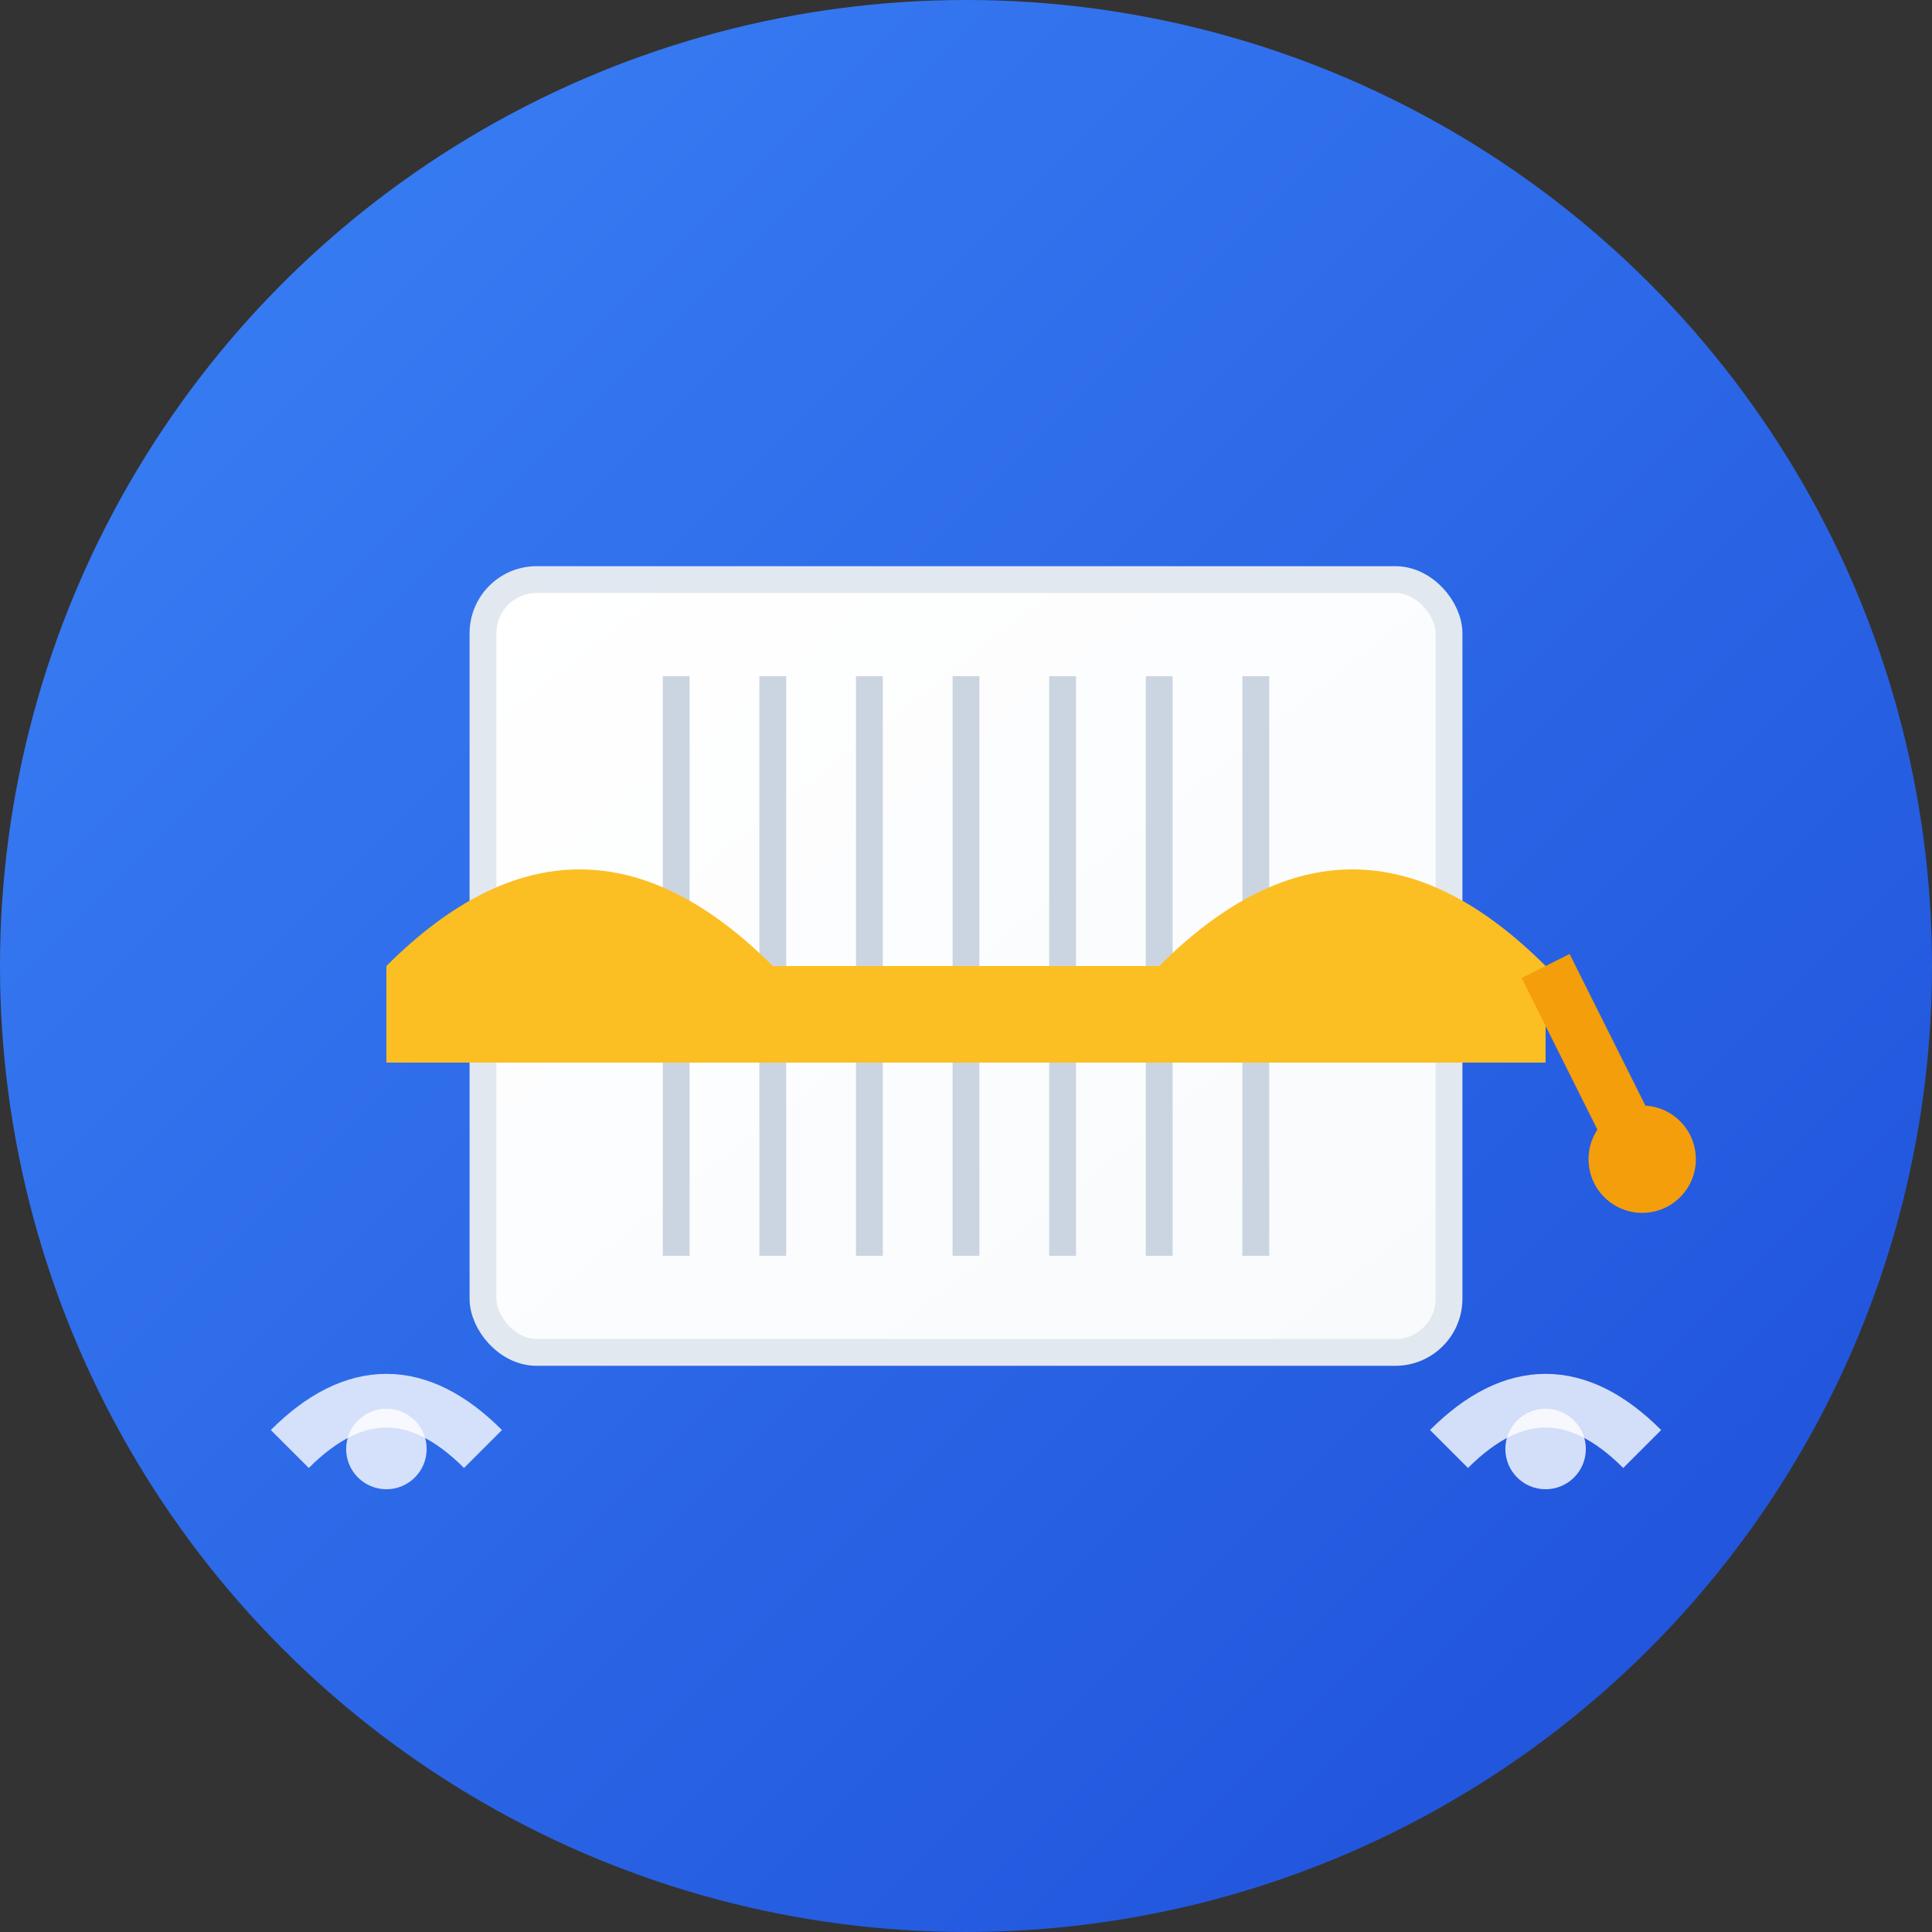
<svg width="72" height="72" viewBox="0 0 72 72" xmlns="http://www.w3.org/2000/svg">
  <rect x="0" y="0" width="72" height="72" fill="#333333" stroke="none"/>
  <defs>
    <linearGradient id="bg" x1="0%" y1="0%" x2="100%" y2="100%">
      <stop offset="0%" style="stop-color:#3b82f6;stop-opacity:1" />
      <stop offset="100%" style="stop-color:#1d4ed8;stop-opacity:1" />
    </linearGradient>
    <linearGradient id="book" x1="0%" y1="0%" x2="100%" y2="100%">
      <stop offset="0%" style="stop-color:#ffffff;stop-opacity:1" />
      <stop offset="100%" style="stop-color:#f8fafc;stop-opacity:1" />
    </linearGradient>
  </defs>
  
  <!-- Background circle -->
  <circle cx="36" cy="36" r="36" fill="url(#bg)"/>
  
  <!-- Book icon -->
  <rect x="18" y="21.6" width="36" height="28.8" rx="2" fill="url(#book)" stroke="#e2e8f0" stroke-width="1"/>
  
  <!-- Book pages -->
  <line x1="25.2" y1="25.2" x2="25.2" y2="46.8" stroke="#cbd5e1" stroke-width="1"/>
  <line x1="28.8" y1="25.2" x2="28.8" y2="46.8" stroke="#cbd5e1" stroke-width="1"/>
  <line x1="32.4" y1="25.2" x2="32.4" y2="46.8" stroke="#cbd5e1" stroke-width="1"/>
  <line x1="36" y1="25.2" x2="36" y2="46.8" stroke="#cbd5e1" stroke-width="1"/>
  <line x1="39.6" y1="25.2" x2="39.6" y2="46.8" stroke="#cbd5e1" stroke-width="1"/>
  <line x1="43.2" y1="25.2" x2="43.2" y2="46.8" stroke="#cbd5e1" stroke-width="1"/>
  <line x1="46.8" y1="25.2" x2="46.8" y2="46.8" stroke="#cbd5e1" stroke-width="1"/>
  
  <!-- Graduation cap -->
  <path d="M14.4 36 Q21.6 28.8 28.8 36 L43.2 36 Q50.4 28.8 57.6 36 L57.6 39.6 L14.4 39.6 Z" fill="#fbbf24"/>
  
  <!-- Tassel -->
  <line x1="57.6" y1="36" x2="61.2" y2="43.2" stroke="#f59e0b" stroke-width="2"/>
  <circle cx="61.2" cy="43.2" r="2" fill="#f59e0b"/>
  
  <!-- Communication lines -->
  <path d="M10.8 54 Q14.4 50.4 18 54" stroke="#ffffff" stroke-width="2" fill="none" opacity="0.8"/>
  <path d="M54 54 Q57.6 50.4 61.2 54" stroke="#ffffff" stroke-width="2" fill="none" opacity="0.8"/>
  
  <!-- Small dots for communication -->
  <circle cx="14.4" cy="54" r="1.5" fill="#ffffff" opacity="0.8"/>
  <circle cx="57.6" cy="54" r="1.5" fill="#ffffff" opacity="0.8"/>
</svg>